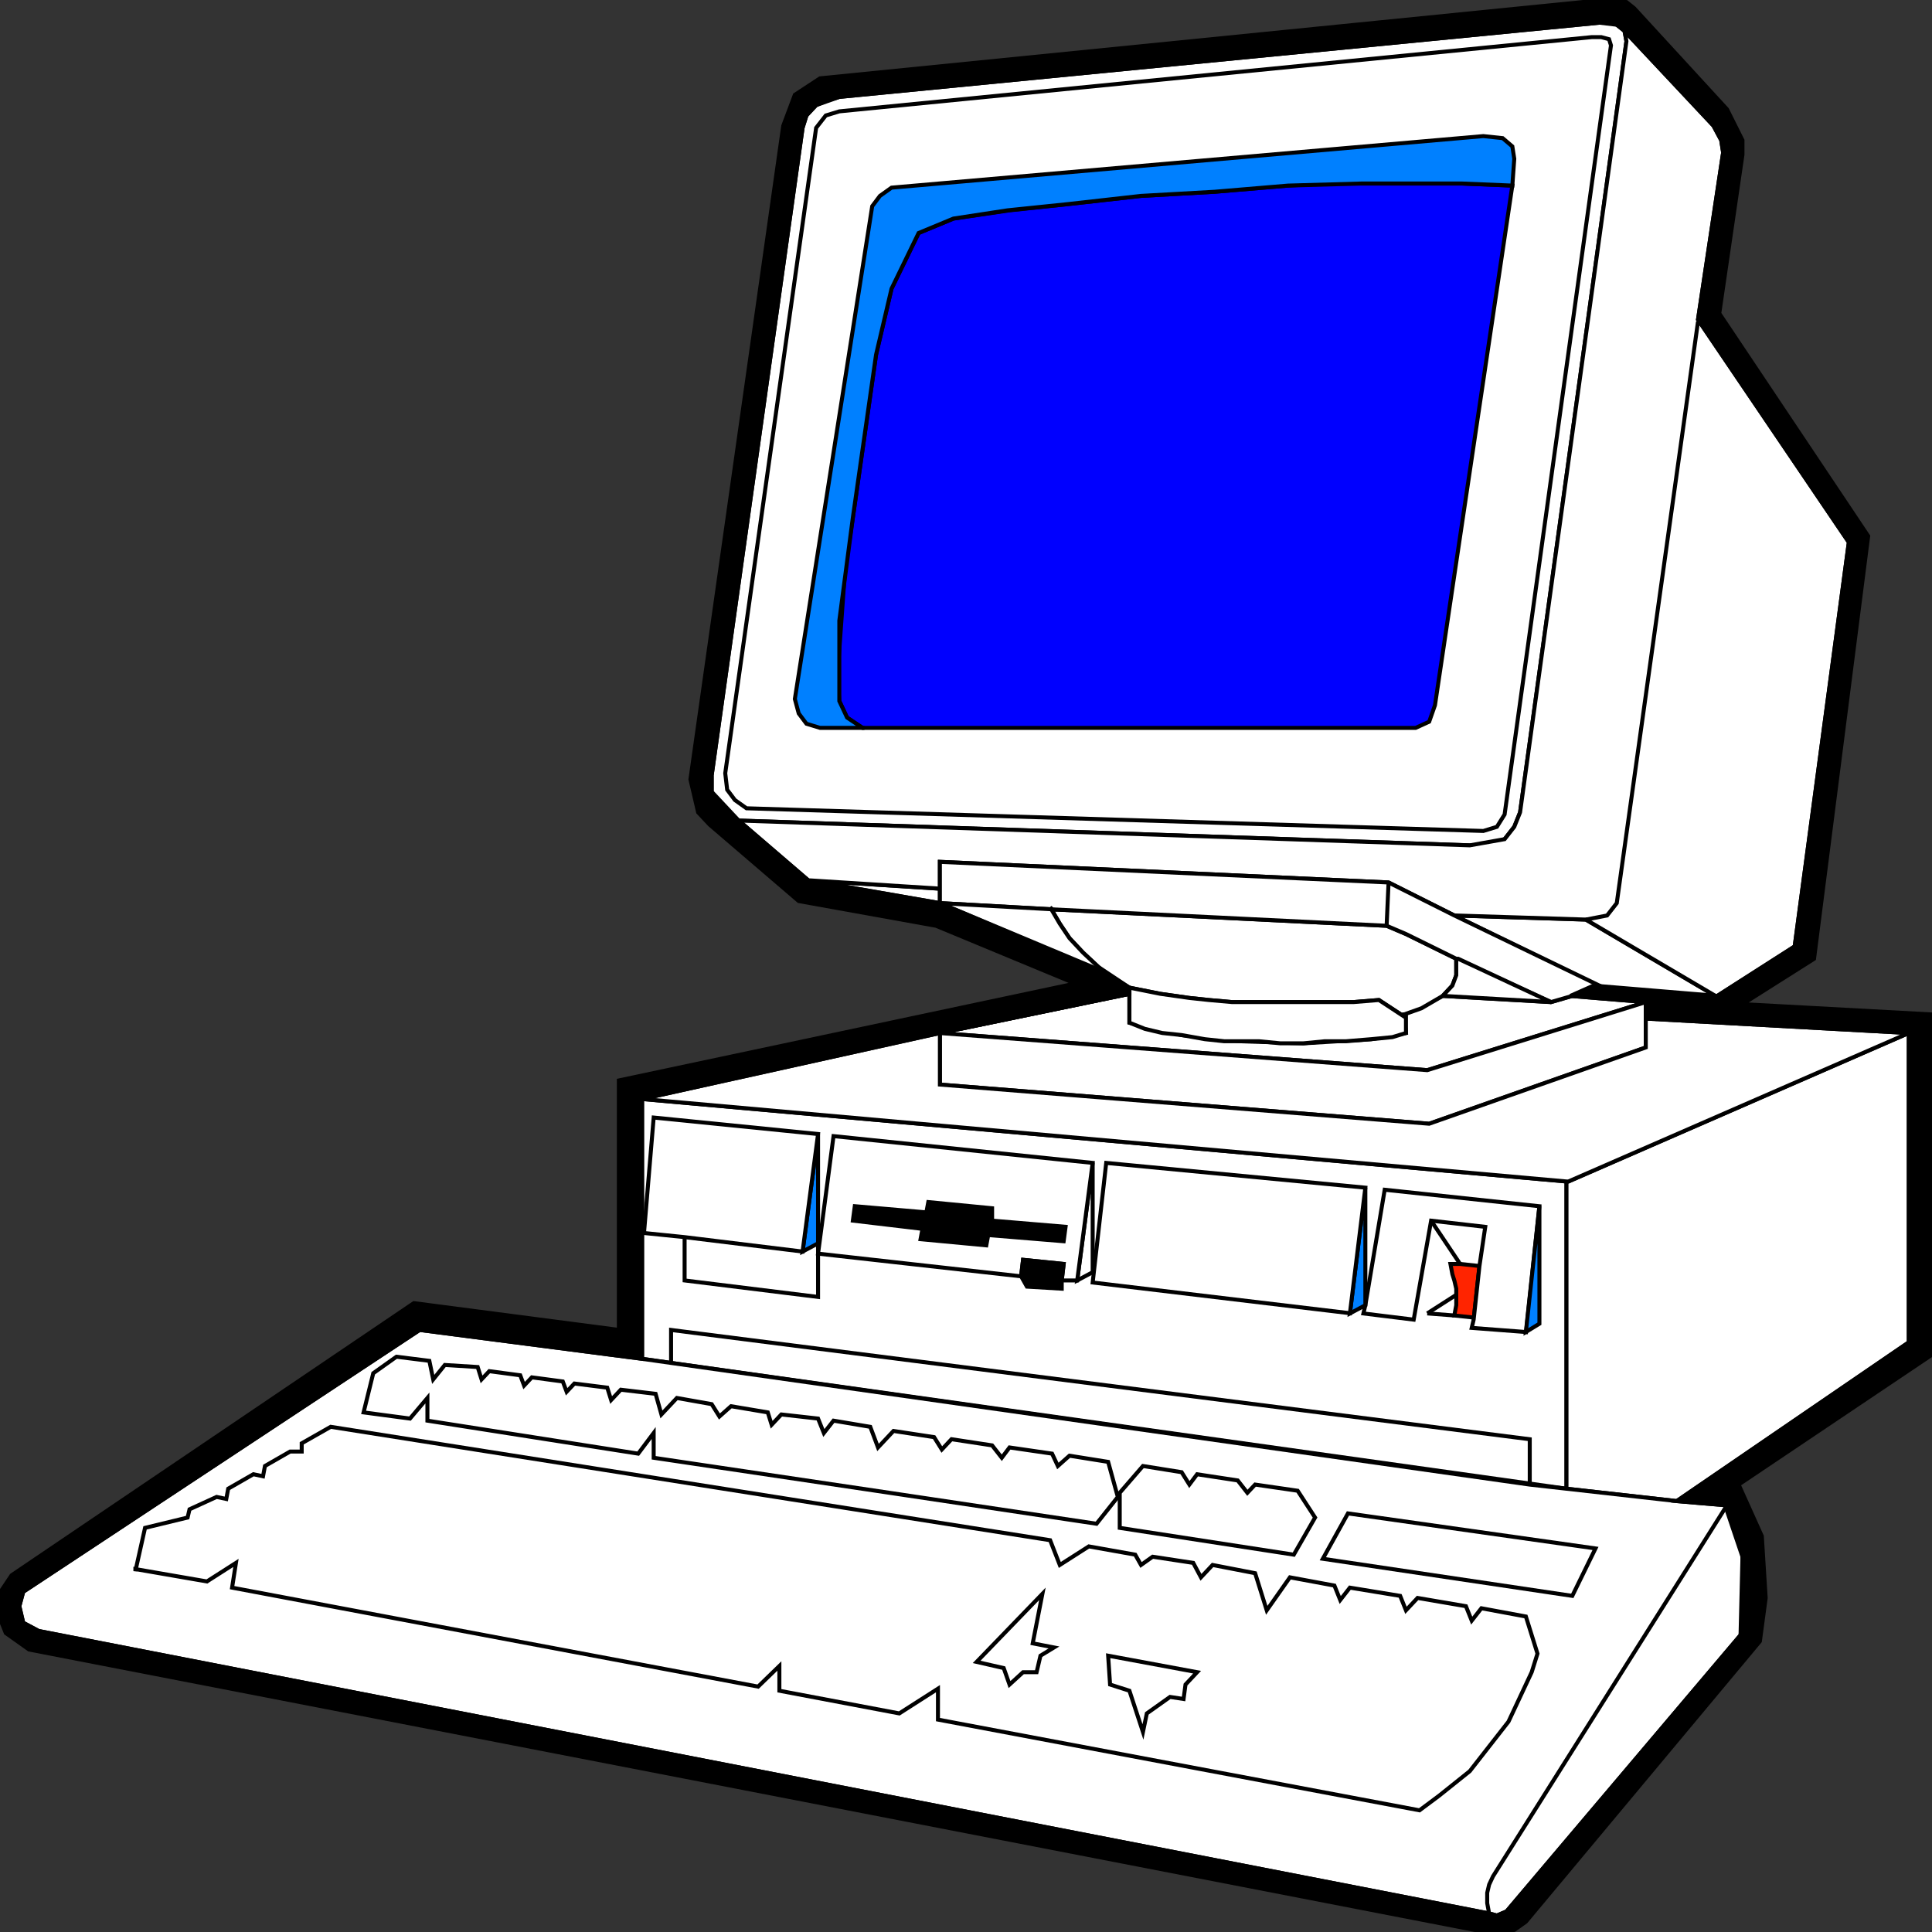 <svg width="150" height="150" viewBox="0 0 150 150" fill="none" xmlns="http://www.w3.org/2000/svg">
<rect x="0" y="0" width="150" height="150" fill="#333333" stroke="none"/>
<g clip-path="url(#clip0_2109_171919)">
<path d="M87.687 77.164V79.405L91.741 80.366L96.396 80.846L101.201 81.006L106.456 80.686L109.159 80.206L109.009 78.765L112.012 77.324L120.42 77.804L122.072 77.324H121.922L127.777 77.804L110.81 83.087L72.973 80.206L87.687 77.164Z" fill="white" stroke="black" stroke-width="0.31"/>
<path d="M72.973 80.206V84.208L110.961 87.249L127.777 81.326V79.085V77.804L110.81 83.087L72.973 80.206Z" fill="white"/>
<path d="M72.973 80.206V84.208L110.961 87.249L127.777 81.326V79.085V77.804L110.81 83.087L72.973 80.206ZM72.973 80.206L87.687 77.164" stroke="black" stroke-width="0.31"/>
<path d="M57.357 63.715L56.606 63.234L55.855 62.434L55.255 61.474V60.193L62.312 9.926L62.612 8.966L63.363 8.165L64.114 7.845L65.165 7.525L124.174 1.762H125.075L125.525 1.922L126.126 2.402L126.276 3.202L118.018 63.074L117.567 64.195L116.816 65.156L115.615 65.636H114.114L57.507 63.715H57.357Z" fill="white" stroke="black" stroke-width="0.31"/>
<path d="M49.85 105.499V85.328L121.621 91.731V115.584L49.85 105.499Z" fill="white" stroke="black" stroke-width="0.31"/>
<path d="M121.622 91.729V115.582L130.181 116.543L148.199 104.216V80.203L121.772 91.729H121.622Z" fill="white" stroke="black" stroke-width="0.31"/>
<path d="M121.772 91.729L148.198 80.203L127.778 79.082V81.323L110.961 87.246L72.973 84.205V80.203L49.85 85.325L121.621 91.729H121.772Z" fill="white" stroke="black" stroke-width="0.31"/>
<path d="M109.159 72.519L107.657 71.878L81.681 70.598L81.531 70.438L82.282 71.718L83.033 72.839L84.084 73.959L85.285 75.08L86.486 75.88L87.687 76.681L90.09 77.161L92.342 77.481L93.844 77.641L95.645 77.801H97.447H99.399H101.351H103.153H105.105L107.057 77.641L109.009 78.922V78.762L110.36 78.282L112.012 77.321L112.762 76.521L113.063 75.72V74.44L109.159 72.519Z" fill="white" stroke="black" stroke-width="0.31"/>
<path d="M133.334 77.481L123.724 76.681L124.024 76.521L112.913 71.078L123.123 71.398L133.183 77.322L133.334 77.481Z" fill="white" stroke="black" stroke-width="0.31"/>
<path d="M72.973 70.12V69L62.913 68.359L72.973 70.12Z" fill="white" stroke="black" stroke-width="0.31"/>
<path d="M133.183 77.318L123.123 71.395L112.913 71.075L107.808 68.514L72.973 66.913V68.994L62.913 68.354H62.763L57.357 63.711H57.508L114.114 65.632L116.817 65.152L117.568 64.191L118.018 63.071L126.276 3.199L126.126 2.398L133.033 9.762L133.634 10.883L133.784 11.844L131.832 24.81L143.544 42.1L139.339 73.476L133.333 77.318H133.183Z" fill="white" stroke="black" stroke-width="0.31"/>
<path d="M49.85 105.499L52.103 105.819L118.769 115.264L121.622 115.584L130.181 116.545L133.934 116.865L134.835 118.466L135.136 119.426L135.286 120.867L135.436 122.628V123.749L135.286 125.67L135.136 126.95L116.967 148.402L116.217 148.722L115.616 148.562L3.003 126.63L1.802 125.99L1.502 124.709L1.802 123.589L32.583 103.258L49.85 105.499Z" fill="white" stroke="black" stroke-width="0.31"/>
<path d="M112.913 71.076L107.807 68.515L72.973 66.914V68.995V70.116L81.531 70.596L107.657 71.877L109.159 72.517L113.063 74.438L120.42 77.8L122.072 77.32L124.174 76.519L112.913 71.076Z" fill="white" stroke="black" stroke-width="0.31"/>
<path d="M53.153 96.051V99.413L63.514 100.693V96.531" stroke="black" stroke-width="0.31"/>
<path d="M113.364 98.135L111.111 94.773" stroke="black" stroke-width="0.31"/>
<path d="M52.102 105.819V103.258L118.769 111.742V115.264" stroke="black" stroke-width="0.31"/>
<path d="M115.616 148.56L115.466 147.76V146.959L115.616 146.319L115.916 145.679L134.084 116.863" stroke="black" stroke-width="0.31"/>
<path d="M107.657 71.877L107.807 68.516" stroke="black" stroke-width="0.31"/>
<path d="M131.832 24.973L125.525 70.117L124.775 71.077L123.123 71.397" stroke="black" stroke-width="0.31"/>
<path d="M113.213 74.438L120.42 77.799L112.012 77.319L112.762 76.519L113.063 75.718V74.438H113.213Z" fill="white" stroke="black" stroke-width="0.31"/>
<path d="M72.973 70.117L81.681 70.597L81.531 70.437L82.282 71.718L83.033 72.839L84.084 73.959L85.285 75.08L85.735 75.56L72.973 70.117Z" fill="white" stroke="black" stroke-width="0.31"/>
<path d="M87.688 77.16V79.401L88.889 79.881L90.24 80.202L91.742 80.362L93.543 80.682L95.045 80.842H97.748L99.399 81.002H101.201L102.853 80.842H104.504L106.456 80.682L108.108 80.522L109.159 80.202V78.761H109.009V78.921L107.057 77.64L105.105 77.8H103.153H101.351H99.399H97.447H95.645L93.844 77.64L92.342 77.48L90.09 77.16L87.688 76.68V77.16Z" fill="white" stroke="black" stroke-width="0.31"/>
<path d="M113.063 100.531L110.811 101.972" stroke="black" stroke-width="0.31"/>
<path d="M110.811 101.973L112.913 102.133" stroke="black" stroke-width="0.31"/>
<path d="M123.574 2.883H124.325L124.925 3.043L125.075 3.523L116.817 63.235L116.217 64.195L115.166 64.516L57.958 62.755L57.057 62.114L56.457 61.314L56.307 60.033L63.364 9.927L64.114 8.966L65.165 8.646L123.574 2.883Z" fill="white" stroke="black" stroke-width="0.31"/>
<path d="M104.655 117.5L123.874 120.221L122.072 123.903L102.703 121.022L104.655 117.5Z" fill="white" stroke="black" stroke-width="0.31"/>
<path d="M69.069 115.902L85.135 118.303L86.787 116.222L86.036 113.5L83.033 113.02L82.132 113.82L81.682 112.86L78.379 112.38L77.778 113.18L77.027 112.22L73.874 111.739L73.123 112.54L72.523 111.579L69.37 111.099L68.168 112.38L67.568 110.779L64.715 110.299L63.964 111.259L63.514 110.138L60.661 109.818L59.91 110.619L59.61 109.658L56.757 109.178L55.856 109.978L55.255 109.018L52.553 108.538L51.352 109.818L50.901 108.217L48.199 107.897L47.448 108.698L47.147 107.737L44.595 107.417L43.994 108.057L43.694 107.257L41.292 106.937L40.691 107.577L40.391 106.777L37.988 106.457L37.388 107.097L37.087 106.136L34.535 105.976L33.634 107.097L33.334 105.656L30.781 105.336L28.979 106.617L28.229 109.658L31.832 110.138L33.184 108.538V110.299L49.55 112.86L50.751 111.259V113.18L69.069 115.902Z" fill="white" stroke="black" stroke-width="0.31"/>
<path d="M88.738 113.82L91.741 114.301L92.342 115.261L92.942 114.461L96.096 114.941L96.846 115.901L97.447 115.261L100.75 115.741L102.102 117.822L100.45 120.704L86.936 118.623V115.901L88.738 113.82Z" fill="white" stroke="black" stroke-width="0.31"/>
<path d="M10.511 121.983L11.261 118.622L14.565 117.821L14.715 117.181L16.817 116.22L17.568 116.38L17.718 115.58L19.67 114.459L20.421 114.619L20.571 113.819L22.523 112.698H23.424V112.058L25.676 110.777L81.532 119.582L82.282 121.503L84.535 120.062L88.138 120.703L88.589 121.503L89.49 120.863L92.643 121.343L93.243 122.464L94.144 121.503L97.448 122.143L98.349 125.025L100.15 122.464L103.604 123.104L104.054 124.225L104.805 123.264L108.709 123.904L109.159 125.025L110.06 124.064L113.814 124.705L114.264 125.825L115.015 124.865L118.469 125.505L119.37 128.387L118.919 129.828L117.117 133.67L114.114 137.512L111.712 139.433L110.21 140.553L72.823 133.509V131.108L69.82 133.029L60.511 131.268V129.347L58.859 130.948L18.018 123.264L18.319 121.343L16.066 122.784L10.511 121.823V121.983Z" fill="white" stroke="black" stroke-width="0.31"/>
<path d="M114.414 102.295L112.913 102.135L113.063 101.335V100.534V100.054L112.913 99.413L112.762 98.933L112.612 98.133H113.363L114.865 98.293L114.414 102.455V102.295Z" fill="#FF2400" stroke="black" stroke-width="0.31"/>
<path d="M114.864 98.294L115.315 95.253L111.111 94.772L109.759 102.456L105.855 101.976L106.006 101.336L107.507 92.371L119.519 93.652L118.468 103.577V103.417L114.264 103.097L114.414 102.456L114.864 98.294Z" fill="white" stroke="black" stroke-width="0.31"/>
<path d="M119.52 93.648V102.773L118.469 103.414L119.52 93.648Z" fill="#0080FF" stroke="black" stroke-width="0.31"/>
<path d="M104.805 101.976L106.006 101.336V92.211L104.805 101.976Z" fill="#0080FF" stroke="black" stroke-width="0.31"/>
<path d="M104.805 101.975L106.006 92.21L85.886 90.289L84.835 99.574L104.955 101.975H104.805Z" fill="white" stroke="black" stroke-width="0.31"/>
<path d="M83.634 99.414L84.835 98.774V90.289L83.634 99.414Z" fill="white" stroke="black" stroke-width="0.31"/>
<path d="M83.634 99.413L84.835 90.288L64.715 88.207L63.514 97.332L79.279 99.093L79.43 97.812L82.583 98.132L82.433 99.413H83.634Z" fill="white" stroke="black" stroke-width="0.31"/>
<path d="M62.312 97.172L63.514 96.531V88.047L62.312 97.172Z" fill="#0080FF" stroke="black" stroke-width="0.31"/>
<path d="M63.514 88.046L62.312 97.171L53.153 96.051L50 95.73L50.751 86.766L63.514 88.046Z" fill="white" stroke="black" stroke-width="0.31"/>
<path d="M66.967 56.513L65.765 55.712L65.165 54.431L65.015 52.51L65.615 44.186L66.216 40.184L68.018 27.537L69.219 22.414L71.321 18.092L74.024 16.971L78.378 16.331L82.882 15.851L88.588 15.21L94.294 14.89L100 14.41L102.852 14.25H113.513L117.417 14.41L111.411 54.752L110.961 56.032L109.91 56.513H66.967Z" fill="#0000FF" stroke="black" stroke-width="0.31"/>
<path d="M83.484 76.361L72.673 71.878L62.012 69.957L55.105 64.034L54.204 63.074L53.604 60.512L60.811 9.765L61.712 7.364L63.664 6.083L124.474 0H125.375L126.276 0.16L126.877 0.64L134.084 8.485L135.285 10.886V12.006L133.483 24.333L145.045 41.622L140.841 74.44L136.036 77.481L135.285 77.962L150 78.762V105.176L134.985 115.261L136.787 119.264L137.087 124.066L136.637 127.428L118.468 149.2L117.568 149.84L116.667 150H115.315L2.252 128.068L0.45 126.788L0 125.667V124.546L0.15 123.426L0.901 122.305L32.132 101.174L48.048 103.255V83.885L83.484 76.361L87.688 77.161L72.973 80.203L49.85 85.326V105.496L32.583 103.255L1.802 123.586L1.502 124.707L1.802 125.987L3.003 126.628L115.616 148.559L116.216 148.719L116.967 148.399L135.135 126.948L135.285 120.864L133.934 116.862L130.18 116.542L148.198 104.216V80.203L127.778 79.082V77.802L121.922 77.321L123.724 76.521L133.333 77.321L139.339 73.479L143.544 42.102L131.832 24.813L133.784 11.846L133.634 10.886L133.033 9.765L126.126 2.401L125.526 1.921L124.174 1.761L65.165 7.524L63.363 8.164L62.613 8.965L62.312 9.925L55.255 60.192V61.473L57.357 63.714L62.763 68.356L72.973 70.117L85.586 75.4L87.688 76.681V77.161L83.484 76.361Z" fill="black"/>
<path d="M83.484 76.361L72.673 71.878L62.012 69.957L55.105 64.034L54.204 63.074L53.604 60.512L60.811 9.765L61.712 7.364L63.664 6.083L124.474 0H125.375L126.276 0.16L126.877 0.64L134.084 8.485L135.285 10.886V12.006L133.483 24.333L145.045 41.622L140.841 74.44L136.036 77.481L135.285 77.962L150 78.762V105.176L134.985 115.261L136.787 119.264L137.087 124.066L136.637 127.428L118.468 149.2L117.568 149.84L116.667 150H115.315L2.252 128.068L0.45 126.788L0 125.667V124.546L0.15 123.426L0.901 122.305L32.132 101.174L48.048 103.255V83.885L83.484 76.361ZM83.484 76.361L87.688 77.161M87.688 77.161L72.973 80.203L49.85 85.326V105.496L32.583 103.255L1.802 123.586L1.502 124.707L1.802 125.987L3.003 126.628L115.616 148.559L116.216 148.719L116.967 148.399L135.135 126.948L135.285 120.864L133.934 116.862L130.18 116.542L148.198 104.216V80.203L127.778 79.082V77.802L121.922 77.321L123.724 76.521L133.333 77.321L139.339 73.479L143.544 42.102L131.832 24.813L133.784 11.846L133.634 10.886L133.033 9.765L126.126 2.401L125.526 1.921L124.174 1.761L65.165 7.524L63.363 8.164L62.613 8.965L62.312 9.925L55.255 60.192V61.473L57.357 63.714L62.763 68.356L72.973 70.117L85.586 75.4L87.688 76.681V77.161Z" stroke="black" stroke-width="0.31"/>
<path d="M82.433 99.413L82.583 98.133L79.429 97.812L79.279 99.093L79.73 99.894L82.433 100.054V99.413Z" fill="black" stroke="black" stroke-width="0.31"/>
<path d="M72.072 93.328L77.027 93.808V94.769L82.732 95.249L82.582 96.37L76.726 95.889L76.576 96.69L71.471 96.21L71.621 95.409L66.216 94.769L66.366 93.648L71.921 94.129L72.072 93.328Z" fill="black" stroke="black" stroke-width="0.31"/>
<path d="M80.18 127.588L80.931 123.746L75.826 129.029L77.928 129.509L78.379 130.79L79.43 129.829H80.481L80.781 128.549L81.832 127.908L80.18 127.588Z" fill="white" stroke="black" stroke-width="0.31"/>
<path d="M66.967 56.511L65.766 55.711L65.165 54.43V48.187L66.216 40.182L68.018 27.535L69.219 22.413L71.322 18.09L74.024 16.97L78.228 16.329L82.883 15.849L88.589 15.209L94.294 14.889L100 14.409L105.706 14.248H113.514L117.418 14.409L117.568 12.327L117.418 11.367L116.667 10.726L115.165 10.566L69.219 14.569L68.319 15.209L67.718 16.009L67.568 16.97L61.712 54.27L62.012 55.39L62.613 56.191L63.664 56.511H67.117H66.967Z" fill="#0080FF" stroke="black" stroke-width="0.31"/>
<path d="M86.036 128.547L92.943 129.828L92.042 130.788L91.892 131.909L90.841 131.749L89.039 133.029L88.739 134.47L87.688 131.268L86.186 130.788L86.036 128.547Z" fill="white" stroke="black" stroke-width="0.31"/>
</g>
<defs>
<clipPath id="clip0_2109_171919">
<rect width="150" height="150" fill="white"/>
</clipPath>
</defs>
</svg>
